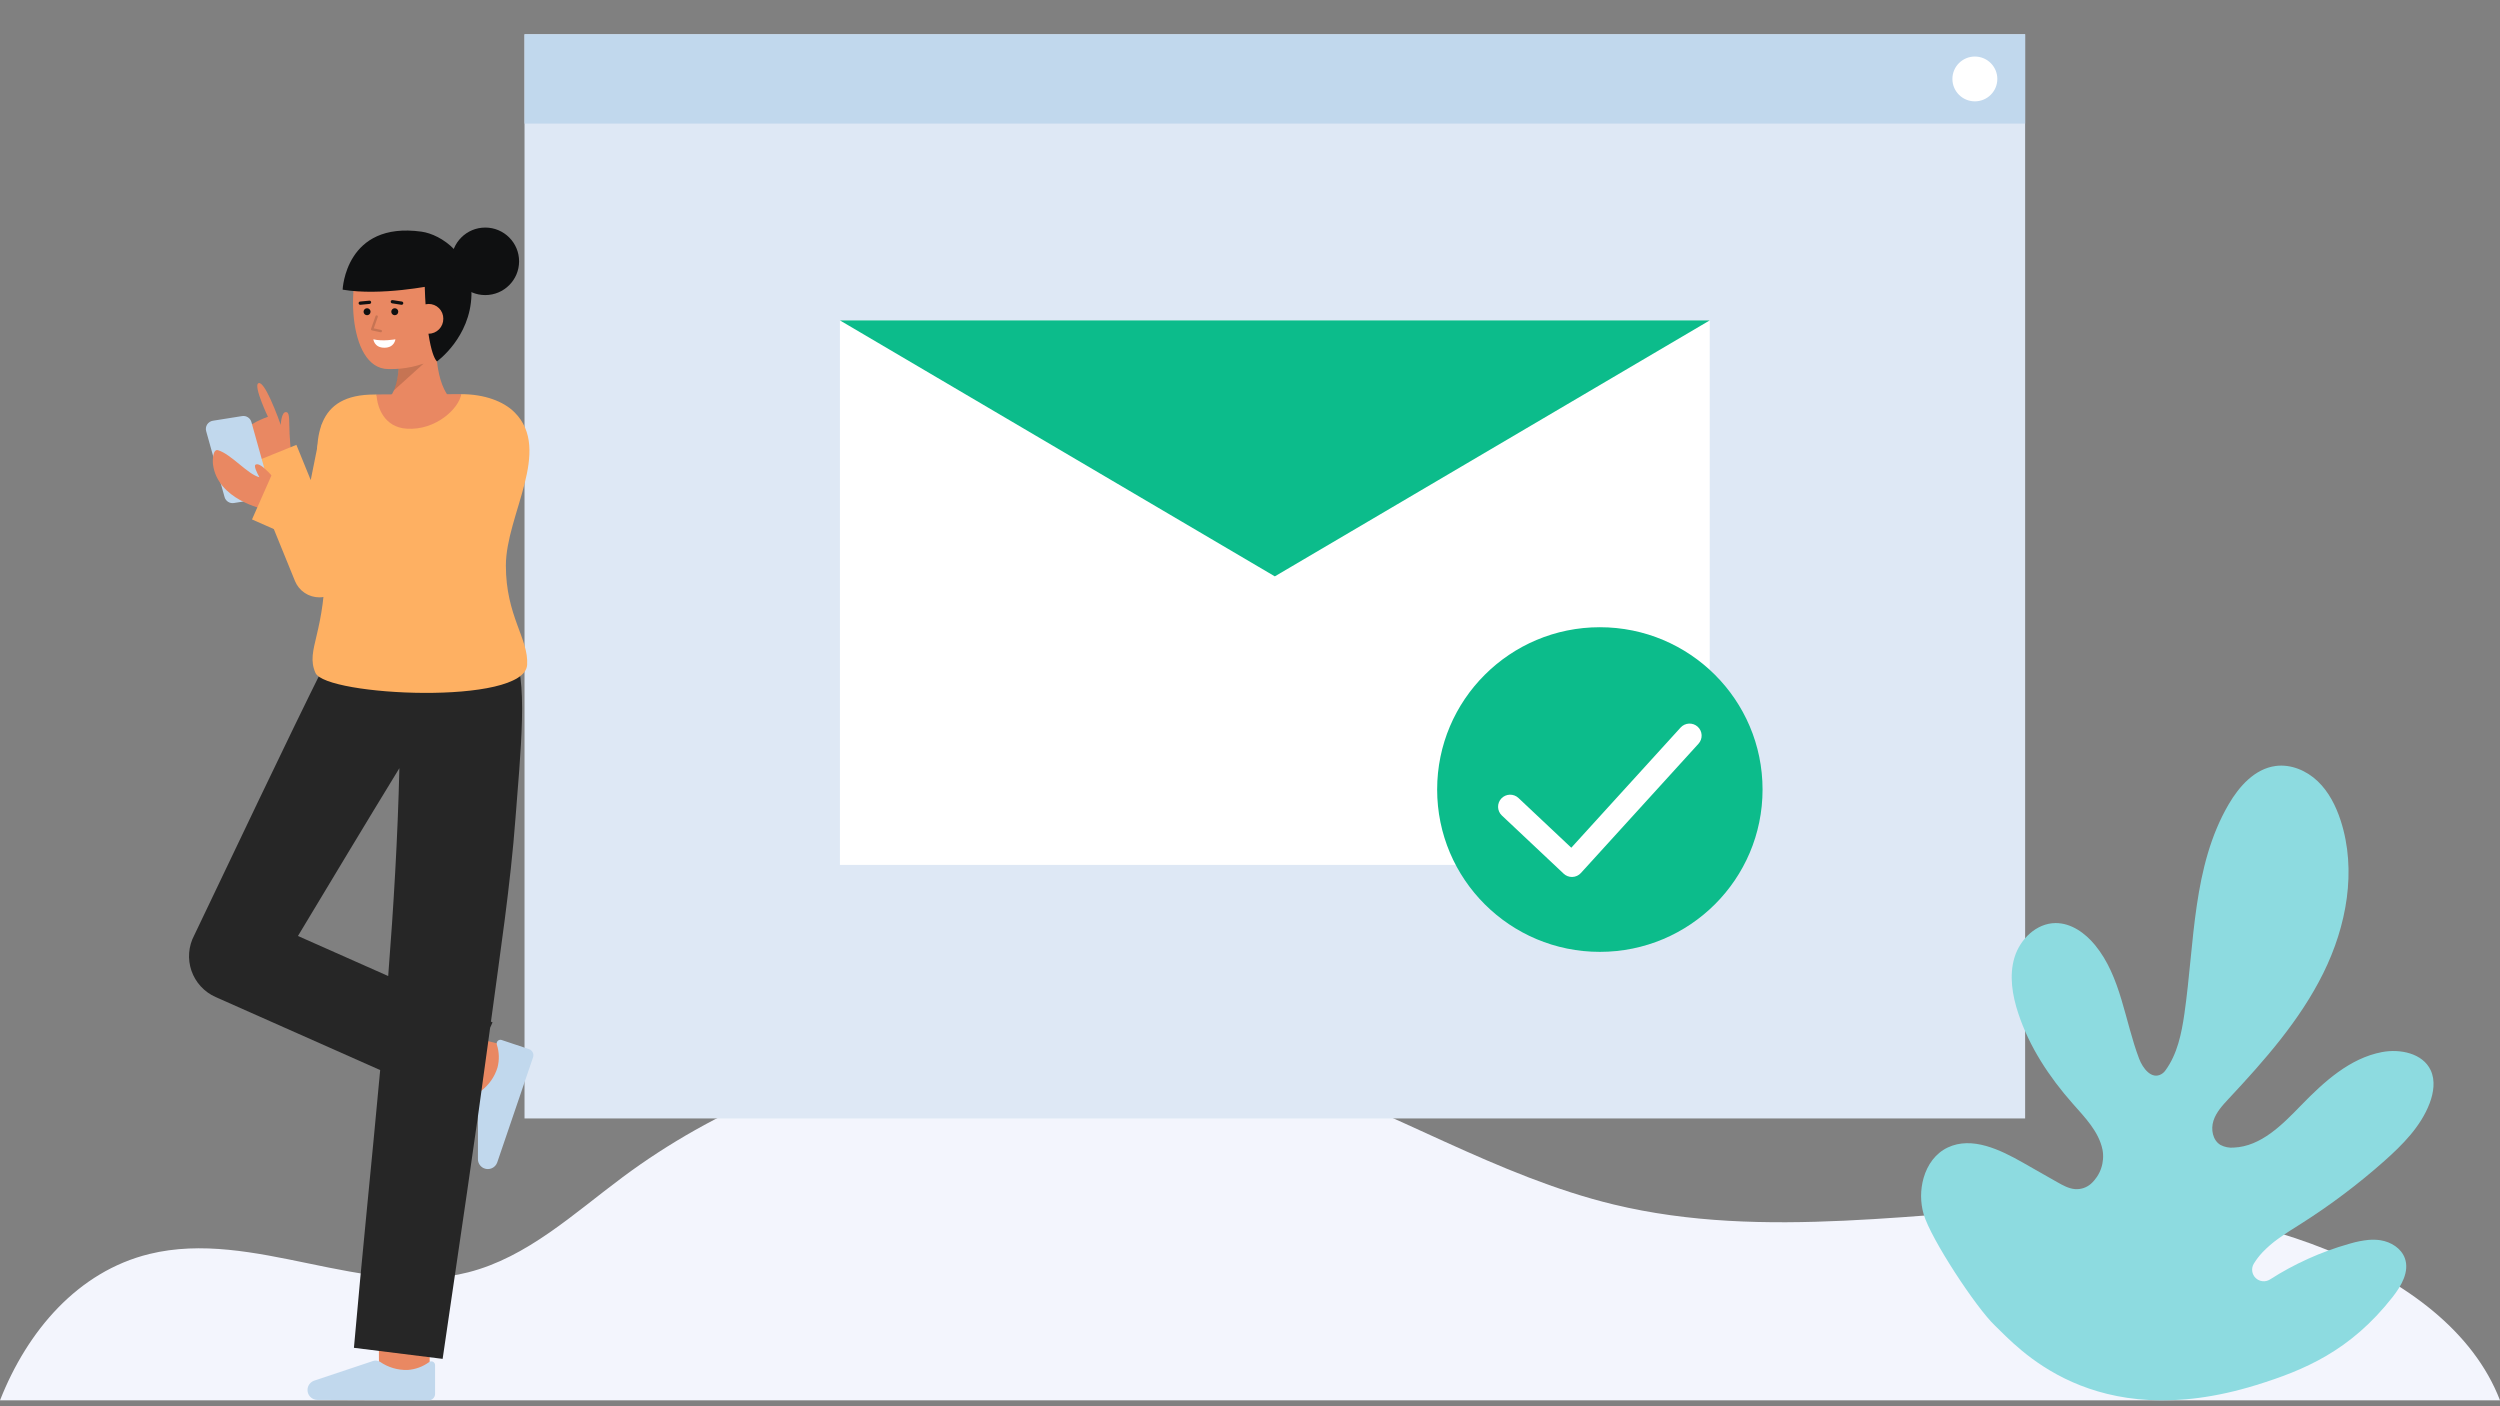 <svg width="400" height="225" viewBox="0 0 400 225" fill="none" xmlns="http://www.w3.org/2000/svg">
<rect x="0" y="0" width="400" height="225" fill="#808080" stroke="none"/>
<g clip-path="url(#clip0_593_911)">
<path d="M400 224.058H0C4.383 212.907 12.477 203.447 23.887 200.641C40.578 196.541 58.242 207.815 74.896 203.575C84.358 201.17 91.807 194.159 99.635 188.338C129.164 166.374 169.631 159.882 204.574 171.508C222.839 177.582 239.482 188.204 258.192 192.719C282.387 198.561 307.688 193.717 332.569 192.918C356.801 192.142 391.521 201.992 400 224.058Z" fill="#F3F5FD"/>
<path d="M324.02 5.486H83.923V178.952H324.02V5.486Z" fill="#DEE8F5"/>
<path d="M273.555 51.264H134.388V138.386H273.555V51.264Z" fill="white"/>
<path d="M134.388 51.264L203.971 92.219L273.555 51.264H134.388Z" fill="#0CBC8B"/>
<path d="M324.02 5.486H83.923V19.776H324.02V5.486Z" fill="#C1D8ED"/>
<path d="M315.978 16.216C317.963 16.216 319.572 14.611 319.572 12.631C319.572 10.651 317.963 9.046 315.978 9.046C313.994 9.046 312.385 10.651 312.385 12.631C312.385 14.611 313.994 16.216 315.978 16.216Z" fill="white"/>
<path d="M255.977 152.298C270.354 152.298 282.009 140.671 282.009 126.327C282.009 111.984 270.354 100.356 255.977 100.356C241.599 100.356 229.944 111.984 229.944 126.327C229.944 140.671 241.599 152.298 255.977 152.298Z" fill="#0CBC8B"/>
<path d="M251.513 140.315C251.02 140.315 250.545 140.127 250.186 139.789L240.298 130.481C239.925 130.13 239.707 129.645 239.692 129.134C239.677 128.623 239.867 128.126 240.219 127.754C240.57 127.382 241.056 127.165 241.568 127.15C242.081 127.135 242.578 127.324 242.951 127.675L251.406 135.635L268.897 116.405C269.242 116.026 269.723 115.8 270.235 115.775C270.747 115.75 271.248 115.929 271.628 116.273C272.008 116.616 272.235 117.096 272.26 117.607C272.284 118.118 272.105 118.618 271.76 118.997L252.944 139.682C252.772 139.872 252.563 140.026 252.33 140.134C252.097 140.243 251.845 140.303 251.588 140.313C251.563 140.314 251.538 140.315 251.513 140.315Z" fill="white"/>
<path d="M41.907 75.011C41.907 75.011 39.013 70.424 39.132 69.182C39.25 67.94 42.868 66.683 42.868 66.683C42.868 66.683 42.344 65.584 41.878 64.379C41.34 62.988 40.877 61.454 41.382 61.301C41.868 61.153 42.607 62.416 43.284 63.885C44.153 65.77 44.92 67.991 44.92 67.991C44.92 67.991 45.001 65.797 45.814 65.937C46.148 65.994 46.289 66.391 46.291 67.964C46.291 69.756 46.572 72.55 46.572 72.55L41.907 75.011Z" fill="#E98862"/>
<path d="M51.096 95.576C50.257 95.576 49.438 95.326 48.742 94.859C48.047 94.392 47.507 93.728 47.191 92.953L39.614 74.339L47.423 71.176L49.717 76.812L51.518 67.834L59.783 69.484L55.23 92.196C55.052 93.082 54.593 93.888 53.92 94.494C53.246 95.099 52.396 95.472 51.493 95.557C51.36 95.569 51.227 95.576 51.096 95.576Z" fill="#FEB062"/>
<path d="M37.418 80.484L42.104 79.739C42.288 79.709 42.464 79.641 42.62 79.54C42.776 79.438 42.909 79.304 43.01 79.148C43.111 78.991 43.177 78.815 43.205 78.631C43.233 78.447 43.221 78.26 43.172 78.08L40.223 67.523C40.136 67.211 39.936 66.941 39.662 66.766C39.389 66.591 39.059 66.522 38.738 66.573L34.052 67.319C33.868 67.348 33.692 67.416 33.536 67.518C33.38 67.62 33.247 67.753 33.147 67.91C33.046 68.067 32.979 68.243 32.951 68.427C32.923 68.611 32.935 68.798 32.985 68.978L35.933 79.534C36.02 79.847 36.22 80.117 36.494 80.292C36.768 80.467 37.097 80.536 37.418 80.484V80.484Z" fill="#C1D8ED"/>
<path d="M79.876 175.4C72.849 173.629 72.157 173.364 71.93 173.278L74.834 165.716C74.811 165.707 74.781 165.696 74.745 165.684C75.316 165.871 78.885 166.798 81.864 167.548L79.876 175.4Z" fill="#E98862"/>
<path d="M79.56 185.979C79.49 186.185 79.377 186.374 79.23 186.535C79.083 186.696 78.904 186.825 78.705 186.914C78.506 187.003 78.29 187.05 78.072 187.052C77.853 187.054 77.637 187.011 77.436 186.926V186.926C77.158 186.808 76.919 186.613 76.748 186.364C76.576 186.115 76.48 185.823 76.47 185.521L76.475 175.579C76.476 175.387 76.518 175.197 76.6 175.023C76.681 174.848 76.799 174.693 76.946 174.569C78.213 173.626 79.145 172.303 79.602 170.793C79.911 169.601 79.878 168.347 79.506 167.173C79.466 167.067 79.457 166.952 79.479 166.841C79.502 166.73 79.556 166.628 79.635 166.547C79.713 166.465 79.814 166.408 79.924 166.381C80.034 166.354 80.15 166.36 80.257 166.396L84.638 167.861C84.767 167.905 84.886 167.973 84.989 168.062C85.091 168.152 85.175 168.261 85.236 168.382C85.296 168.504 85.332 168.637 85.341 168.772C85.35 168.908 85.332 169.044 85.288 169.173L79.56 185.979Z" fill="#C1D8ED"/>
<path d="M60.639 220.689C60.639 220.689 60.612 212.302 60.612 211.56H68.73C68.73 212.3 68.757 220.663 68.757 220.663L60.639 220.689Z" fill="#E98862"/>
<path d="M81.911 104.558C76.702 99.361 52.501 106.37 52.501 106.37L52.479 106.521L51.983 106.243C45.828 118.585 37.112 137.057 31.081 149.639C30.62 150.504 30.343 151.454 30.265 152.431C30.188 153.407 30.313 154.389 30.632 155.316C30.951 156.242 31.457 157.093 32.12 157.816C32.782 158.539 33.587 159.119 34.483 159.519L60.828 171.212C59.475 186.037 57.922 200.85 56.629 215.65L70.822 217.418C73.401 199.76 76.053 182.122 78.421 164.442L78.808 163.575L78.553 163.462C80.006 152.57 81.676 141.69 82.494 130.719C83.189 121.389 84.713 107.353 81.911 104.558ZM47.674 149.757C52.753 141.311 58.73 131.358 63.901 122.91C63.636 134.003 62.977 145.088 62.111 156.165L47.674 149.757Z" fill="#262626"/>
<path d="M44.964 77.718L42.2 81.459C42.2 81.459 34.772 79.973 34.075 74.264C33.995 73.606 34.065 71.788 34.88 72.032C37.007 72.668 39.652 75.922 41.508 76.355C41.085 75.599 40.568 74.531 40.901 74.336C41.777 73.822 44.133 76.922 44.964 77.718Z" fill="#E98862"/>
<path d="M72.878 64.44C72.878 64.44 69.769 63.108 69.769 54.96L63.52 54.325C63.52 54.325 64.809 61.525 61.884 64.082L72.878 64.44Z" fill="#E98862"/>
<g opacity="0.15">
<path d="M63.02 62.463L67.813 58.144L63.793 58.431C63.789 59.811 63.527 61.179 63.02 62.463V62.463Z" fill="black"/>
</g>
<path d="M73.004 51.536C72.78 54.027 71.628 56.462 69.522 57.433C67.232 58.564 64.7 59.118 62.146 59.048C55.362 59.048 55.439 43.653 58.394 40.422C61.349 37.192 70.893 38.304 72.443 43.176C73.245 45.697 73.218 49.166 73.004 51.536Z" fill="#E98862"/>
<path d="M63.164 50.434C63.473 50.434 63.724 50.184 63.724 49.875C63.724 49.567 63.473 49.316 63.164 49.316C62.854 49.316 62.603 49.567 62.603 49.875C62.603 50.184 62.854 50.434 63.164 50.434Z" fill="#0F1011"/>
<path d="M58.729 50.434C59.038 50.434 59.289 50.184 59.289 49.875C59.289 49.567 59.038 49.316 58.729 49.316C58.42 49.316 58.169 49.567 58.169 49.875C58.169 50.184 58.42 50.434 58.729 50.434Z" fill="#0F1011"/>
<path d="M57.643 48.769C57.574 48.77 57.508 48.745 57.458 48.698C57.408 48.651 57.379 48.587 57.375 48.519C57.372 48.45 57.396 48.384 57.441 48.333C57.486 48.282 57.55 48.25 57.618 48.245L59.096 48.105C59.165 48.1 59.234 48.121 59.287 48.166C59.341 48.21 59.375 48.273 59.382 48.342C59.386 48.377 59.382 48.411 59.372 48.444C59.362 48.477 59.345 48.508 59.323 48.534C59.301 48.561 59.274 48.583 59.243 48.599C59.213 48.615 59.179 48.625 59.145 48.628L57.668 48.768L57.643 48.769Z" fill="#0F1011"/>
<path d="M64.264 48.769C64.251 48.769 64.238 48.768 64.225 48.766L62.738 48.534C62.704 48.529 62.671 48.517 62.641 48.499C62.611 48.482 62.586 48.458 62.565 48.43C62.544 48.402 62.529 48.371 62.521 48.337C62.513 48.303 62.511 48.269 62.517 48.234C62.522 48.2 62.534 48.167 62.552 48.138C62.57 48.108 62.594 48.082 62.622 48.062C62.65 48.042 62.682 48.027 62.716 48.019C62.749 48.011 62.784 48.01 62.819 48.015L64.306 48.246C64.371 48.257 64.429 48.291 64.47 48.343C64.511 48.395 64.531 48.459 64.526 48.525C64.521 48.59 64.492 48.652 64.444 48.697C64.396 48.742 64.333 48.767 64.267 48.768L64.264 48.769Z" fill="#0F1011"/>
<path d="M63.265 54.283C63.265 54.283 61.222 54.669 59.736 54.283C59.736 54.283 59.859 55.636 61.501 55.636C63.142 55.636 63.265 54.283 63.265 54.283Z" fill="white"/>
<path d="M67.946 45.545C68.279 56.797 69.918 57.827 69.918 57.827C69.918 57.827 75.253 54.001 75.432 47.214C75.6 40.85 70.635 37.508 67.43 37.063C55.249 35.373 54.821 46.345 54.821 46.345C60.934 47.391 69.261 45.663 69.261 45.663" fill="#0F1011"/>
<path d="M66.179 51.001C66.175 51.315 66.233 51.626 66.351 51.917C66.468 52.208 66.643 52.472 66.864 52.696C67.085 52.919 67.348 53.096 67.638 53.217C67.928 53.338 68.239 53.4 68.553 53.4C68.868 53.4 69.179 53.338 69.469 53.217C69.759 53.096 70.022 52.919 70.243 52.696C70.464 52.472 70.638 52.208 70.756 51.917C70.874 51.626 70.932 51.315 70.928 51.001C70.933 50.688 70.876 50.378 70.758 50.088C70.641 49.798 70.466 49.535 70.244 49.314C70.023 49.093 69.759 48.919 69.469 48.802C69.178 48.684 68.867 48.627 68.554 48.632C66.862 48.715 66.179 49.693 66.179 51.001Z" fill="#E98862"/>
<path d="M77.641 47.213C80.631 47.213 83.055 44.795 83.055 41.812C83.055 38.828 80.631 36.41 77.641 36.41C74.651 36.41 72.227 38.828 72.227 41.812C72.227 44.795 74.651 47.213 77.641 47.213Z" fill="#0F1011"/>
<path d="M82.325 65.969C80.558 64.206 77.508 63.068 73.789 63.065C73.51 65.228 60.344 65.236 60.243 63.115C59.741 63.122 59.35 63.13 59.107 63.142C50.17 63.527 50.197 70.711 51.076 78.653L43.722 75.417L40.32 83.111L52.023 88.261C52.031 88.492 52.036 88.723 52.039 88.955C52.19 101.473 48.8 103.834 50.47 107.659C52.09 111.373 83.916 112.916 84.342 106.383C84.612 102.225 80.94 98.596 80.94 90.494C80.94 82.391 88.413 72.043 82.325 65.969Z" fill="#FEB062"/>
<path d="M60.243 63.115C60.344 65.236 61.499 68.356 65.068 68.591C69.823 68.903 73.51 65.228 73.789 63.065H73.777C69.096 63.065 62.974 63.072 60.243 63.115Z" fill="#E98862"/>
<g opacity="0.15">
<path d="M60.925 53.169C60.911 53.169 60.897 53.167 60.883 53.164L59.505 52.862C59.478 52.856 59.453 52.845 59.431 52.829C59.409 52.812 59.391 52.792 59.378 52.768C59.364 52.744 59.356 52.717 59.354 52.69C59.352 52.663 59.355 52.636 59.365 52.61L60.087 50.575C60.105 50.528 60.141 50.49 60.186 50.47C60.232 50.449 60.284 50.447 60.331 50.463C60.379 50.48 60.417 50.514 60.44 50.559C60.462 50.604 60.466 50.656 60.451 50.703L59.802 52.533L60.966 52.788C61.013 52.798 61.053 52.825 61.081 52.864C61.109 52.902 61.121 52.95 61.116 52.997C61.111 53.044 61.089 53.088 61.053 53.119C61.018 53.151 60.972 53.169 60.925 53.169Z" fill="black"/>
</g>
<path d="M50.781 223.986C50.562 223.985 50.347 223.939 50.147 223.851C49.947 223.763 49.768 223.635 49.62 223.475C49.472 223.314 49.359 223.126 49.287 222.92C49.216 222.714 49.188 222.496 49.205 222.278C49.228 221.977 49.338 221.689 49.52 221.448C49.702 221.207 49.949 221.023 50.233 220.917L59.682 217.76C59.865 217.7 60.059 217.679 60.251 217.701C60.442 217.722 60.627 217.784 60.792 217.883C62.091 218.783 63.645 219.242 65.225 219.195C66.456 219.107 67.638 218.677 68.635 217.952C68.723 217.88 68.829 217.835 68.942 217.821C69.054 217.807 69.168 217.826 69.27 217.874C69.373 217.923 69.459 217.999 69.52 218.095C69.58 218.191 69.612 218.301 69.612 218.415V223.024C69.612 223.16 69.585 223.295 69.533 223.42C69.481 223.546 69.404 223.66 69.307 223.756C69.211 223.852 69.096 223.928 68.97 223.979C68.844 224.031 68.709 224.057 68.573 224.057L50.781 223.986Z" fill="#C1D8ED"/>
<path d="M360.991 221.61C368.647 219.242 376.076 216.149 382.844 207.491C384.233 205.717 385.539 203.444 384.777 201.32C384.204 199.722 382.547 198.698 380.863 198.437C380.236 198.346 379.601 198.329 378.969 198.385C378.966 198.385 378.963 198.387 378.962 198.385C377.991 198.484 377.032 198.672 376.096 198.946L375.829 199.023C371.361 200.29 367.106 202.207 363.2 204.713C362.846 204.938 362.426 205.037 362.008 204.994C361.591 204.951 361.2 204.768 360.9 204.475C360.6 204.183 360.408 203.797 360.355 203.382C360.303 202.966 360.392 202.545 360.61 202.187C361.008 201.538 361.472 200.93 361.994 200.375C362.763 199.572 363.606 198.842 364.512 198.196C365.716 197.32 367 196.538 368.256 195.738C372.929 192.77 377.355 189.433 381.493 185.759C384.447 183.134 387.335 180.221 388.739 176.531C389.384 174.834 389.677 172.878 388.908 171.233C387.638 168.534 384.042 167.776 381.101 168.337C375.949 169.321 371.832 173.09 368.181 176.846C365.154 179.967 361.762 183.423 357.413 183.615C356.671 183.684 355.926 183.535 355.269 183.186C354.028 182.436 353.709 180.699 354.151 179.32C354.593 177.941 355.617 176.839 356.604 175.781C362.345 169.636 367.995 163.244 371.723 155.715C375.451 148.186 377.102 139.297 374.511 131.302C373.752 128.965 372.611 126.691 370.83 124.994C369.05 123.296 366.554 122.231 364.11 122.556C360.78 122.994 358.272 125.796 356.585 128.691C350.787 138.624 351.141 150.793 349.508 162.17C349.051 165.356 348.387 168.622 346.485 171.244C346.31 171.496 346.082 171.708 345.818 171.865C344.253 172.769 342.849 170.946 342.261 169.399C339.942 163.279 339.362 156.28 335.209 151.215C333.624 149.286 331.382 147.675 328.883 147.691C325.831 147.712 323.217 150.255 322.327 153.167C321.436 156.08 321.969 159.244 322.923 162.136C324.694 167.499 327.871 172.317 331.61 176.552C333.582 178.789 335.813 181.047 336.404 183.964C336.585 184.956 336.509 185.977 336.183 186.931C335.858 187.886 335.293 188.741 334.542 189.416C334.192 189.72 333.783 189.952 333.341 190.096C332.899 190.24 332.433 190.294 331.97 190.255C330.968 190.163 330.062 189.654 329.186 189.158C328.82 188.95 328.452 188.739 328.082 188.532C326.623 187.703 325.164 186.873 323.706 186.043C319.994 183.932 315.517 181.775 311.654 183.593C309.68 184.522 308.391 186.35 307.783 188.447C307.239 190.35 307.239 192.367 307.783 194.27C308.934 198.228 316.187 209.243 319.18 212.083C322.676 215.398 334.793 229.71 360.991 221.61Z" fill="#8DDBE0"/>
</g>
<defs>
<clipPath id="clip0_593_911">
<rect width="400" height="223.116" fill="white" transform="translate(0 0.942)"/>
</clipPath>
</defs>
</svg>
